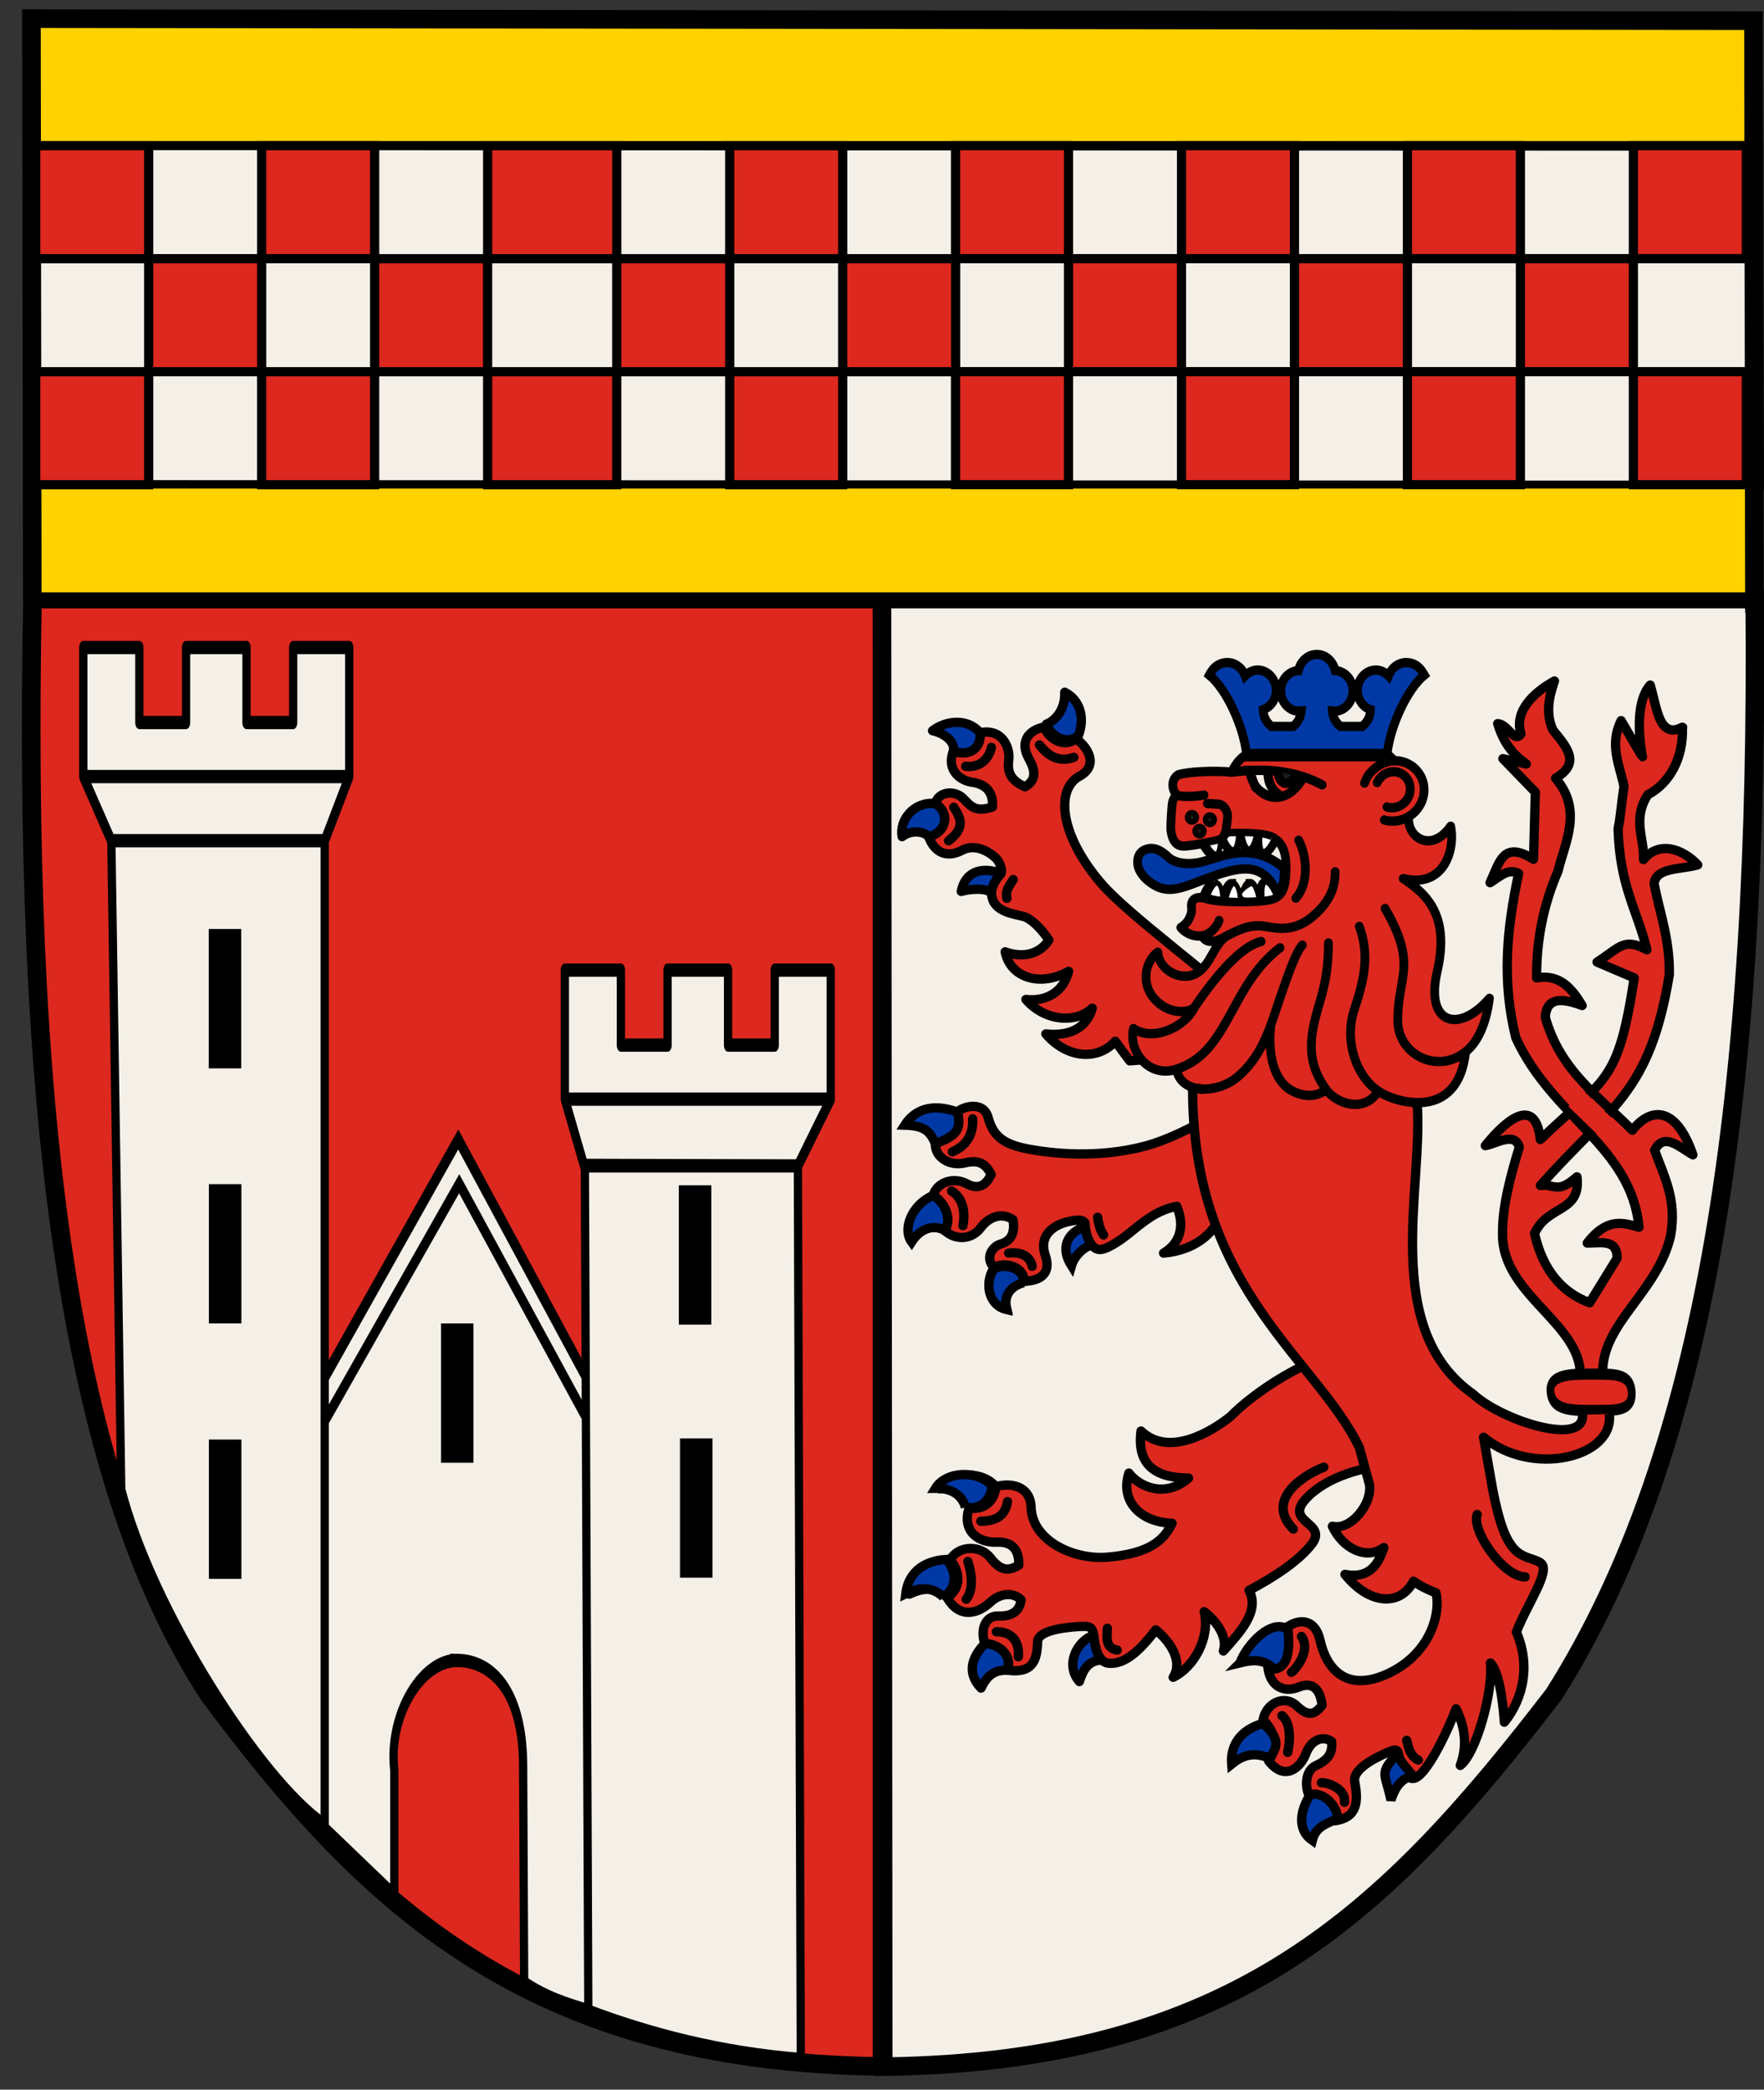 <!-- Created with Inkscape (http://www.inkscape.org/) -->
<svg xmlns:rdf="http://www.w3.org/1999/02/22-rdf-syntax-ns#" xmlns="http://www.w3.org/2000/svg" height="450" width="380" version="1.1" xmlns:cc="http://creativecommons.org/ns#" xmlns:dc="http://purl.org/dc/elements/1.1/">
 <rect width="100%" height="100%" fill="#333333" stroke="none"/>

 <g transform="translate(0,-2)">
  <path stroke-linejoin="miter" d="m7,131,183,0,0,316c-75.61-0.91-110.98-34.21-145-80-31.485-48.11-40-131-38-236z" stroke="#000" stroke-linecap="butt" stroke-miterlimit="4" stroke-dasharray="none" stroke-width="4" fill="#dc281e"/>
  <path stroke-linejoin="miter" d="m378,131-188,0,0.262,316.04c75.61-0.9,108.3-33.13,144.47-80.17,33.09-52.22,44.27-129.87,43.27-235.87z" stroke="#000" stroke-linecap="butt" stroke-miterlimit="4" stroke-dasharray="none" stroke-width="4" fill="#f4f0e8"/>
  <g transform="matrix(0.569,0,0,0.914,-2.474,78.346)">
   <path stroke-linejoin="miter" d="m177.59,307.68c-13.575-0.13-26.326,12.855-23.969,25.808v29.531l-26.344-15.754-1.279-104.84,51.837-57.472,48.713,56.299c0.064-0.191,1.148,149.05,1.148,149.05-8.3-1.518-16.601-3.123-24.901-6.685l-0.389-51.191c-0.136-17.885-12.196-24.628-24.816-24.749z" fill-rule="evenodd" stroke="#000" stroke-linecap="butt" stroke-miterlimit="4" stroke-dasharray="none" stroke-width="3.125" fill="#f4f0e8"/>
   <g transform="translate(-3.625,-1.461)">
    <path stroke-linejoin="round" d="m130.91,116.01-80.787,0,80.787,0,9.275-15.117-100.48,0,100.48,0,0-30.406-21.213,0,0,17.678-17.678,0,0-17.678h-22.887v17.678h-17.678v-17.678h-21.213v30.406h100.39-100.39l10.608,15.117h80.787-80.787l3.763,153c11.749,28.691,53.425,68.936,77.024,78.925z" fill-rule="evenodd" stroke="#000" stroke-linecap="butt" stroke-miterlimit="4" stroke-dasharray="none" stroke-width="3.125" fill="#f4f0e8"/>
    <rect fill-rule="nonzero" height="32.837" width="12.294" y="136.81" x="87.001" fill="#000"/>
   </g>
   <g transform="matrix(-1,0,0,1,358.375,74.539)">
    <path stroke-linejoin="round" d="m132.6,116.5-80.646,0.135,80.912,0,7.312-15.736-100.48,0,100.48,0,0-30.406-21.213,0,0,17.678-17.678,0,0-17.678h-22.887v17.678h-17.678v-17.678h-21.213v30.406h100.39-100.39l12.445,15.736-1.099,210.53c29.949-1.456,57.173-5.918,80.443-11.399z" fill-rule="evenodd" stroke="#000" stroke-linecap="butt" stroke-miterlimit="4" stroke-dasharray="none" stroke-width="3.125" fill="#f4f0e8"/>
   </g>
  </g>
  <rect fill-rule="nonzero" height="30" width="7" y="257" x="45" fill="#000"/>
  <rect fill-rule="nonzero" height="30" width="7" y="312" x="45" fill="#000"/>
  <rect fill-rule="nonzero" height="30" width="7" y="287" x="95" fill="#000"/>
  <rect fill-rule="nonzero" height="30" width="7" y="257.25" x="146.23" fill="#000"/>
  <rect fill-rule="nonzero" height="30" width="7" y="311.75" x="146.48" fill="#000"/>
  <path stroke-linejoin="miter" d="M69.922,308.09,98.921,256.91,126.12,307" stroke="#000" stroke-linecap="butt" stroke-miterlimit="4" stroke-dasharray="none" stroke-width="2" fill="none"/>
  <path stroke-linejoin="round" d="m340.44,297.79c-0.318-11.084-17.015-17.19-16.762-30.203-0.075-5.724,1.812-12.744,3.615-18.567-1.017-3.426-5.099-0.654-7.324-0.311,4.826-6.01,10.812-10.55,11.854-1.321,13.977-13.432,16.694-11.678,20.218-34.792l-8.01-3.416c4.955-3.166,5.766-5.326,10.744-2.645-2.107-8.601-5.825-13.576-6.209-26.055,0.494-2.225,0.76-5.831,1.275-9.135-0.94-4.583-3.224-8.913-0.62-14.16,1.474,2.521,5.332,9.265,4.5,7.477-0.846-5.307-1.109-11.927,1.768-15.14,0.939,3.196,1.472,6.962,2.889,8.652,2.008,2.395,4.538-0.303,4.046,0.63,0.208,6.315-2.656,11.832-7.446,14.339-3.402,5.273-0.726,9.33-0.934,13.964,3.356-4.163,8.546-2.25,11.681,1.133-3.566,1.071-8.965,0.466-9.393,4.043,1.195,6.401,3.356,11.675,3.283,19.555-4.225,25.821-12.66,28.424-27.779,45.457,2.895-0.507,3.498,2.015,7.872-1.872,0.945,7.828-6.432,6.011-9.135,12.226,1.718,7.558,5.627,12.58,11.869,14.9l5.91-9.581c0.054-4.289-3.663-3.232-6.433-3.283,4.203-5.455,7.628-4.448,11.145-3.405-1.589-17.318-18.707-23.689-26.532-40.804-3.017-12.235-1.993-23.197,0.61-35.368-2.224-1.246-4.152,0.764-6.153,1.974,2.12-4.603,2.822-9.091,9.362-5.045l0.39-14.452-6.987-7.213,5.051,1.161c-2.158-1.568-4.694-3.755-6.168-8.706,2.308,0.215,3.538,4.269,5.01,2.22-1.526-4.831,2.614-8.863,7.219-11.403-1.279,3.627-1.888,7.196-0.329,10.579,3.204,3.894,5.969,7.157,0.566,10.354,5.906,6.932,2.05,13.667,0.52,20.04-3.074,7.024-4.694,14.869-4.604,22.981,4.914-0.9,7.555,2.179,9.808,5.936-4.274-1.593-7.675-1.877-7.939,2.546,3.228,11.527,11.556,17.038,18.749,24.318,3.982-5.056,9.43-5.232,13.043,5.291-2.958-1.647-6.181-4.953-8.242-0.995,2.172,5.987,4.788,10.635,3.456,18.374-2.814,12.324-15.044,18.984-14.632,29.891z" stroke="#000" stroke-linecap="butt" stroke-miterlimit="4" stroke-dasharray="none" stroke-width="2" fill="#dc281e"/>
  <path stroke-linejoin="round" d="m348.25,300.1c0.18,2.285-2.77,2.147-6.187,2.147-3.616,0-7.358,0.159-7.577-2.285-0.192-2.149,4.16-2.008,7.577-2.008s6.016-0.024,6.187,2.147z" transform="matrix(1.272,0,0,1.821,-91.466,-244.667)" stroke="#000" stroke-linecap="round" stroke-miterlimit="4" stroke-dasharray="none" stroke-width="1.314" fill="#dc281e"/>
  <rect transform="matrix(0.719,0.695,-0.727,0.687,0,0)" height="4.713" width="8.984" y="-66.814" x="407.07" fill="#dc281e"/>
  <path d="M6.511,33.326,378.78,33.452,379,106.5,6.125,106.38z" stroke="#000" stroke-miterlimit="4" stroke-width="1.991" fill="#f4f0e8"/>
  <rect height="22.356" width="371.33" y="107.21" x="6.946" fill="#ffd200"/>
  <rect height="25.369" width="371.39" y="7" x="6" fill="#ffd200"/>
  <g transform="matrix(0.476,0.154,-0.154,0.476,342.472,164.816)" stroke="#000" stroke-dasharray="none" stroke-miterlimit="4" stroke-width="4">
   <g stroke-linecap="round" transform="translate(-265.018,0)">
    <path stroke-linejoin="round" d="m246.15,344.53c0.891-3.618,6.588-16.389,27.945-26.406l25.029-11.637c-4.158-17.253-15.93-46.953-51.138-33.561-19.921,10.881-36.534,32.798-42.711,45.241-5.772,8.661-19.65,24.879-34.676,17.75,2.646,14.148,11.718,17.388,25.704,12.96-6.939,11.556-19.143,10.017-25.11,5.859,0,12.69,11.286,18.603,24.354,14.823-1.08,7.884-4.968,15.363-22.275,22.572-13.704,5.572-32.727,2.901-37.557-10.287-2.538-7.587-9.963-8.586-17.226-3.942,1.512,7.641-3.159,11.556-8.127,12.231,0,10.638,8.505,13.122,15.768,10.422,7.263-2.727,10.638,1.269,12.15,6.48-3.402,3.861-6.534,4.86-12.528,0.783-5.994-4.104-14.958-0.783-16.254,6.156,5.535,3.51,8.505,9.882,3.699,15.795,8.559,7.83,15.39,1.566,18.252-3.618,2.835-5.184,7.992-7.452,12.393-5.211,0.891,4.833-1.512,8.046-7.263,9.666-5.508,1.539-5.508,8.424-1.728,13.068,5.724-1.782,13.014,1.215,12.555,7.911,11.016-1.836,11.016-7.992,8.748-15.633-1.647-5.508,13.176-11.07,16.038-12.177,2.839-0.969,3.882-1.194,5.4,0.837,1.431,2.457,4.779,12.231,10.827,10.611,6.264-1.674,10.557-8.451,14.553-19.845,8.937,3.456,15.363,10.152,13.419,17.118,7.29-6.966,9.99-21.249,4.023-30.996,6.75,2.457,13.068,7.425,13.068,13.581,4.212-9.666,9.86-21.141,2.484-28.215,8.861-9.126,16.637-18.954,19.607-27.405,3.51-10.071-11.637-5.805-9.396-14.931z" fill="#dc281e"/>
    <path stroke-linejoin="round" d="m110.34,390.14c-3.132-4.752-8.559-6.021-14.823-3.834,1.998-8.451,15.066-13.311,22.95-8.397,1.512,7.641-3.159,11.556-8.127,12.231z" fill="none"/>
    <path stroke-linejoin="round" d="m113.17,429.77c-6.453-2.997-11.421-0.567-15.849,3.645-1.512-7.533,1.512-15.336,12.15-19.44,5.535,3.51,8.505,9.882,3.699,15.795z" fill="none"/>
    <path stroke-linejoin="round" d="m147.38,451.59c-5.454,1.782-7.425,4.887-8.262,10.8-7.614-3.996-8.181-11.097-4.293-18.711,5.724-1.782,13.014,1.215,12.555,7.911z" fill="#0039a6"/>
    <path stroke-linejoin="round" d="m184.83,434.85c-3.213-1.593-5.346-6.318-6.615-8.964-5.778,4.077-8.154,15.714,0.324,20.79,0-5.913,0.999-9.666,6.291-11.826z" fill="#0039a6"/>
    <path stroke-linejoin="miter" d="m125.27,382.52c0.864,6.264-2.089,9.409-8.353,11.569" fill="none"/>
    <path stroke-linejoin="miter" d="m116.94,412.27c3.699,5.184,6.027,11.022,4.326,15.666" fill="none"/>
    <path stroke-linejoin="miter" d="m137.94,437.29c7.398-2.43,11.155,2.168,12.289,7.325" fill="none"/>
    <path stroke-linejoin="miter" d="m182.94,421.14c1.125,3.879,1.673,8.384,6.923,7.626" fill="none"/>
    <path stroke-linejoin="miter" d="m250.28,326.47c-7.695,6.237-19.688,21.384-4.32,29.403" fill="none"/>
   </g>
   <g fill-rule="nonzero" transform="translate(-266.57,0.296)" fill="#0039a6">
    <path d="m110.34,390.14c-3.132-4.752-8.559-6.021-14.823-3.834,1.998-8.451,15.066-13.311,22.95-8.397,1.512,7.641-3.159,11.556-8.127,12.231"/>
    <path d="m113.17,429.77c-6.453-2.997-11.421-0.567-15.849,3.645-1.512-7.533,1.512-15.336,12.15-19.44,5.535,3.51,8.505,9.882,3.699,15.795"/>
   </g>
  </g>
  <g transform="matrix(0.485,-0.121,0.121,0.485,370.146,115.309)" stroke="#000" stroke-dasharray="none" stroke-miterlimit="4" stroke-width="4">
   <g transform="translate(-414.857,30.515)">
    <path stroke-linejoin="round" d="m208.62,177.73c-2.762,6.75,18.351,0.647,9.408,7.748-8.942,7.101-25.601,7.668-27.88-3.348-12.73,3.753-21.959-7.668-19.624-17.577,8.516,5.643,23.155-0.27,27.74-8.856-3.305,2.349-11.961,2.727-18.255-4.05-0.286-0.27-0.286-0.324-0.429-0.486-18.625,6.48-49.753,17.469-69.147,17.658-20.933,0.27-39.671-6.561-49.669-11.259-10.025-4.698-12.73-9.504-12.871-17.199-0.286-7.695-9.998-6.939-12.277-5.373,0,8.316-3.389,9.747-12.501,10.962-1.709,5.427,3.475,11.07,10.395,11.097,6.89,0,8.743,3.429,9.712,7.587-2.878,3.483-6.607,5.535-11.138,1.35-4.528-4.185-12.104-4.05-15.35,1.35,4.501,4.347,5.384,11.961,1.226,15.849,3.332,5.292,10.252,6.777,15.32,2.646,5.098-4.104,10.824-4.077,14.356,0-0.57,7.344-4.471,8.748-8.003,8.883-3.532,0.27-7.776,4.104-4.957,9.099,5.584-1.566,12.96,3.267,11.051,8.856,5.068,1.161,12.474,1.161,11.704-8.721-0.769-10.071,8.373-11.61,12.76-11.583,4.355,0,7.63,0.81,7.034,2.916-0.683,2.565-0.913,11.664,4.301,12.177,2.362,0.27,7.433-1.161,12.844-3.645,6.521-2.97,13.954-7.074,23.152-6.507,1.453,9.936-3.132,15.984-10.422,18.171,13.5,2.16,26.514-3.024,30.985-16.092,3.988,7.317,9.132,16.622-1.377,20.532,14.78,1.161,17.296-3.846,20.258-18.075,4.814,7.641,5.27,15.903-2.506,21.136,13.387,0,20.933-6.259,22.642-18.274,2.279,0.324,4.301,0.621,5.981,0.864,12.957,1.917,16.672-3.475,38.48-15.247-4.293-3.105-13.795-0.362-12.029-16.373z" stroke-linecap="round" fill="#dc281e"/>
    <path stroke-linejoin="miter" d="m23.111,145.95c9.113-1.215,12.417-2.646,12.501-10.962-9.739-6.507-17.685-5.4-23.382,0,7.69,2.16,9.968,4.779,10.881,11.016z" stroke-linecap="butt" fill="#0039a6"/>
    <path stroke-linejoin="miter" d="m17.956,183.19c-3.845-3.726-9.825-3.564-15.039,1.323-2.592-6.372,3.988-15.579,13.813-17.172,4.501,4.347,5.384,11.961,1.226,15.849z" stroke-linecap="butt" fill="#0039a6"/>
    <path stroke-linejoin="miter" d="m45.723,212.78c-5.468,0-9.939,3.105-9.995,9.445-6.866-3.505-6.693-13.036-1.056-18.301,5.584-1.566,12.96,3.267,11.051,8.856z" stroke-linecap="butt" fill="none"/>
    <path stroke-linejoin="miter" d="m77.877,204.6c-3.561,0-8.402,2.754-10.595,6.561-2.821-8.505,1.31-14.148,9.796-15.039-0.34,1.998-0.397,5.805,0.799,8.478z" stroke-linecap="butt" fill="#0039a6"/>
    <path stroke-linejoin="miter" d="m24.952,167.42c3.283,3.29,4.248,8.846,1.143,15.623" stroke-linecap="round" fill="none"/>
    <path stroke-linejoin="miter" d="m41.289,139.43c-1.083,5.616-4.544,10.512-11.95,11.673" stroke-linecap="round" fill="none"/>
    <path stroke-linejoin="miter" d="m42.364,199.3c5.295,0.648,8.65,3.561,8.421,7.962" stroke-linecap="round" fill="none"/>
    <path stroke-linejoin="miter" d="m83.29,193.62c-0.427,3.807-0.082,6.219,0.631,8.028" stroke-linecap="round" fill="none"/>
   </g>
   <path d="m-369.33,243.76c-5.468,0-9.939,3.105-9.995,9.445-6.866-3.505-6.693-13.036-1.056-18.301,5.584-1.566,12.96,3.267,11.051,8.856" fill-rule="nonzero" fill="#0039a6"/>
  </g>
  <g transform="matrix(0.488,0.109,-0.109,0.488,283.746,155.566)" stroke="#000" stroke-linecap="round" stroke-dasharray="none" stroke-miterlimit="4" stroke-width="4">
   <path stroke-linejoin="round" d="m-98.276,32c1.226-8.964-3.189-15.444-9.825-17.064,1.682,6.264-0.513,12.231-4.728,15.147,2.849,4.266,10.138,7.263,14.553,1.917z" fill="#0039a6"/>
   <g transform="translate(-196.284,2.834)">
    <path stroke-linejoin="round" d="m121.48,89.01c-22.186-16.551-28.083-35.316-19.197-43.011,6.807-5.886,1.652-12.582-4.984-15.417-4.415,5.346-11.704,2.349-14.553-1.917-6.124,2.727-9.113,8.397-3.359,14.796,5.011,5.562,4.185,9.045,0.996,12.123-7.177-1.404-8.972-5.022-9.399-9.909-0.456-4.86-5.441-12.69-14.61-8.613,2.022,6.237-2.022,11.097-9.485,10.233-1.31,8.127,5.071,11.799,10.738,11.34,5.724-0.459,9.912,1.809,10.935,8.478-6.863,3.996-9.113,1.701-13.184-0.891-4.131-2.619-10.881-0.81-11.221,4.833,7.66,2.7,7.147,11.421,0.37,14.553,3.788,5.859,9.369,7.614,15.379,2.538,5.981-5.103,14.637-0.459,16.089,1.08,1.426,1.512,2.792,3.753,2.392,4.995-0.37,1.215-4.498,6.939-0.796,12.15,3.702,5.184,12.704,3.321,15.579,4.023,2.876,0.729,7.034,2.97,11.618,7.371-2.506,6.696-8.999,10.071-17.285,9.045,4.728,10.557,18.198,11.475,28.507,2.241-0.283,9.288-6.494,14.823-15.32,15.822,10.022,7.479,23.379,5.454,28.733-2.565-0.454,8.37-6.237,13.959-17.115,15.174,11.192,8.37,24.295,6.453,29.905-3.429,2.562,2.295,5.238,4.59,7.943,6.885,10.824-3.267,21.303-6.939,29.419-9.774-5.751-6.723-3.302-15.876,2.079-19.494,0.629,8.019,11.108,12.933,17.858,8.964,2.935-1.728,4.671-4.131,6.237-6.669-28.45-16.416-70.003-34.263-84.27-44.955z" fill="#dc281e"/>
    <path stroke-linejoin="round" d="m46.89,47.295c7.463,0.864,11.507-3.996,9.485-10.233-6.92-5.157-15.722-1.728-20.164,3.618,6.094,0,10.735,3.051,10.678,6.615z" fill="#0039a6"/>
    <path stroke-linejoin="round" d="m44.527,85.608c6.777-3.132,7.29-11.853-0.37-14.553-9.199,1.026-13.586,10.368-10.795,17.01,2.962-3.564,8.402-4.509,11.164-2.457z" fill="#0039a6"/>
    <path stroke-linejoin="round" d="m76.252,103.43c-2.392-1.782-8.999,0-12.871,2.106-0.286-7.803,5.154-12.582,15.007-11.313-0.313,0.999-3.075,4.968-2.136,9.207z" fill="#0039a6"/>
    <path stroke-linejoin="miter" d="m82.509,36.624c3.561,2.835,8.862,6.203,15.612,1.991" fill="none"/>
    <path stroke-linejoin="miter" d="m62.517,42.165c0,5.481-3.11,9.709-9.004,10.357" fill="none"/>
    <path stroke-linejoin="miter" d="m52.314,70.882c3.901,3.807,6.93,7.416,0.976,14.571" fill="none"/>
    <path stroke-linejoin="miter" d="m84.098,95.679c-1.623,4.239-2.086,5.797-0.89,8.497" fill="none"/>
   </g>
  </g>
  <path stroke-linejoin="round" d="m340.91,306.66c0.392,7.028-17.596,1.135-23.543-4.419-20.108-14.105-10.649-44.726-12.097-62.843-0.849,0.128-4.752-2.152-5.598-2.28-3.82-0.617-5.701,0.836-7.505-1.475-4.059,4.374-9.338-2.007-10.821-6.076-3.189,1.446-6.073-0.571-7.72-2.768-0.102-0.193-0.265-3.362-0.6-0.69-5.782,1.736-11.005,5.194-15.992,5.164-2.254,47.08,26.153,62.505,35.777,82.403l2.2,8.004c0.669,4.096-3.996,9.975-7.988,8.998,2.109,4.623,7.199,7.428,11.077,4.583-1.356,4.296-3.622,6.679-8.374,5.779,5.242,6.575,11.972,6.94,14.764,1.469,1.807,1.254,3.548,2.022,4.833,2.482,1.144,4.441-1.268,13.401-10.641,17.56-8.841,3.929-12.993-1.334-14.322-7.358-0.949-4.25-4.129-4.999-7.43-2.595,0.475,4.274-1.67,6.328-3.851,6.59-0.282,5.875,3.367,7.48,6.611,6.148s4.708,0.614,5.112,3.871c-1.572,2.061-2.975,2.525-5.467,0.137-2.501-2.407-6.509-0.791-7.255,3.027,2.324,2.077,3.462,5.683,1.213,8.841,3.524,4.532,6.929,1.391,8.032-1.591,1.155-3.045,3.688-3.916,5.531-2.586,0.283,2.721-0.992,4.06-3.411,5.191-2.175,0.969-2.622,4.547-1.083,7.19,2.526-0.841,5.632,0.991,5.252,4.686,4.854-0.751,5.021-4.177,4.219-8.444-0.558-3.082,6.051-5.835,7.314-6.376,0.967-0.379,1.468-0.651,1.923-0.152,0.454,0.932,0.996,5.933,3.32,5.861,2.758-0.092,7.595-10.532,9.277-15.012,2.332,4.742,2.187,8.739,0.906,12.193,3.41-2.546,7.149-15.992,6.494-22.048,2.445,2.302,2.991,12.739,2.992,12.743,2.941-3.53,6.281-10.847,2.598-19.423,2.334-6.018,7.466-13.16,5.279-14.84-1.368-1.049-3.885-0.927-5.831-3.123-1.71-1.96-3.039-5.098-4.515-12.516l-2.009-11.475c10.327,8.651,28.188,4.439,27.103-4.974" stroke="#000" stroke-linecap="butt" stroke-miterlimit="4" stroke-dasharray="none" stroke-width="2" fill="#dc281e"/>
  <g transform="matrix(0.477,0.149,-0.149,0.477,193.734,123.233)" stroke="#000" stroke-miterlimit="4" stroke-dasharray="none" stroke-width="4" fill="#0039a6">
   <path stroke-linejoin="miter" d="m357.35,426.16c1.161,1.863,7.329,5.712,9.408,6.981-3.699,1.971-6.021,5.705-5.994,12.806-5.889-10.565-8.45-9.132-3.415-19.787z" stroke-linecap="round" transform="translate(0.492,-0.259)"/>
   <path d="m281.51,408.6c0.351-8.397,7.511-22.917,15.557-19.731,2.754,6.993,5.354,15.21-0.693,17.944-5.318-2.773-9.491-1.453-14.864,1.787z" fill-rule="nonzero"/>
   <path d="m291.05,451.34c-2.754-6.858-1.35-14.85,7.587-20.709,5.751,2.268,10.895,6.07,6.892,13.443-7.108-0.78-11.239,2.433-14.479,7.266z" fill-rule="nonzero"/>
   <path d="m334.07,472.4c-7.668-2.376-8.939-10.712-6.725-18.677,4.887-2.781,12.218,0.81,14.427,6.384-5.072,4.317-7.972,6.569-7.702,12.293z" fill-rule="nonzero"/>
  </g>
  <g stroke-dasharray="none" stroke="#000" stroke-miterlimit="4" transform="matrix(0.471,0,0,0.5,163.848,141.185)">
   <path stroke-linejoin="round" d="m309.44,140.12c5.508-22.545-3.105-32.616-15.552-40.095,18.522,4.293,23.949-12.15,21.735-22.572-8.802,11.88-20.223,4.887-19.17-4.131,4.212-2.376,7.02-6.696,7.02-11.529,0-7.155-6.264-12.771-13.932-12.528-0.378-0.621-0.891-1.188-1.512-1.701h-67.357c-2.562,1.971-3.958,4.212-5.268,6.615-7.546-0.702-19.451-0.27-24.351,1.134-3.416,1.971-3.132,6.345-0.74,8.721-1.053,0.837-1.623,1.863-1.936,3.105-0.343,1.323-0.913,10.071-0.74,11.961,0.283,1.836,0.883,7.317,6.521,6.912,4.244-0.324,14.097-1.971,15.919-2.727,1.056-0.432,1.823-1.431,2.308-2.511,4.528-0.351,17.971-0.54,22.013,1.62,3.961,2.133,5.921,5.481,5.921,12.96,0,7.452-1.08,12.204-6.688,13.608-5.611,1.404-23.725,1.485-29.649-0.27-1.396-0.405-4.441-1.107-6.094,0.594-1.623,1.701-0.313,3.456-0.94,5.616-0.626,2.133-1.709,4.428-4.757,6.21,2.022,2.376,5.867,4.131,9.769,3.537,1.169,2.511,4.444,3.807,10.908,0.27-6.094,4.266-6.637,11.799-13.357,15.768-6.75,3.969-17.229-0.945-17.858-8.964-5.495,3.699-7.973,13.203-1.65,19.98,6.294,6.777,14.95,6.399,18.255,4.05-4.585,8.667-19.224,14.499-27.74,8.856-2.336,9.909,6.893,21.33,19.624,17.577,2.279,11.016,18.938,10.449,27.88,3.348,8.942-7.101,12.56-15.66,15.322-22.41-1.823,16.686,3.731,24.543,8.135,27.378,4.401,2.808,11.259,4.644,17.199,0.486,4.887,6.048,17.361,10.179,23.814,0.621,4.752,2.916,13.554,5.724,21.735,4.698,8.586-1.107,16.47-6.696,18.252-21.654,5.373-4.131,9.288-11.529,10.881-23.058-14.094,15.444-29.43,11.097-23.922-11.421z" stroke-linecap="round" stroke-width="4" fill="#dc281e"/>
   <path d="m223.83,102.16c-1.053,0-2.649,2.322-3.418,7.074,2.422,0,4.814,0,6.92-0.27-0.824-4.293-2.419-6.858-3.502-6.831zm-8.486,0c-1.253,0-2.962,2.862-3.818,6.912,2.195,0.27,4.587,0.27,7.006,0.27-0.513-4.536-1.909-7.074-3.189-7.155zm15.093-0.459c-1.166,0.27-1.509,2.133-1.509,4.374,0,0.945,0,1.917,0.286,2.862,1.793-0.27,3.302-0.378,4.355-0.648,0.799-0.27,1.453-0.486,2.052-0.837-1.879-3.915-3.702-6.075-5.041-5.751zm-23.039,0.351c-0.4,0-0.856,0-1.366,0.405-1.282,0.891-2.565,3.078-3.305,5.319,0.483,0,0.969,0.27,1.482,0.297,1.31,0.378,3.302,0.675,5.581,0.864,0-3.375-0.94-6.615-2.392-6.885" fill-rule="nonzero" stroke-width="4" fill="#FFF"/>
   <path d="m207.63,90.063c1.083-0.378,1.682-2.889,1.766-5.751-1.48,0.378-4.015,0.891-6.693,1.323,1.512,2.484,3.675,4.833,4.928,4.428zm3.675-6.642c1.31,2.538,3.132,5.049,4.528,4.725,1.253-0.297,2.109-2.916,2.306-6.804-1.993,0-3.845,0-5.295,0.27-0.429,0.756-0.942,1.404-1.539,1.89zm11.904,4.401c0.313,0,0.626,0,0.94-0.351,1.253-1.026,2.165-3.618,2.622-5.859-2.195-0.27-4.531-0.27-6.807-0.27,0.51,3.105,1.65,6.345,3.245,6.48zm10.795-4.752c-1.112-0.594-3.075-0.999-5.411-1.296v2.268c0,2.484,0.397,4.563,1.253,4.833,1.396,0.459,3.389-1.539,5.354-5.157-0.343-0.27-0.683-0.459-1.056-0.648" fill-rule="nonzero" stroke-width="4" fill="#FFF"/>
   <path stroke-linejoin="miter" d="m190.31,64.035c2.365,1.134,10.822,0.432,12.474,0m1.566,3.672,5.098,0.27c2.821,0.297,4.158,3.537,4.158,4.941s-0.427,4.239-0.653,5.616c0,0.675-0.286,1.485-0.57,2.241m-10.425,43.929c3.901-0.594,7.006-4.293,7.719-6.588m3.189,6.75c7.006-3.375,10.395-4.563,15.236-4.509,4.871,0,13.781,4.212,24.095-3.78s10.53-15.525,10.584-19.467m-16.686-13.608c3.78,6.75,4.86,18.495-1.296,24.948m-46.543,47.25c2.676-3.564,18.141-25.785,30.672-28.566m-38.788,54.999c24.149-7.074,24.265-35.694,47.417-52.299m-4.215,33.237c2.735-6.723,10.295-30.672,14.426-34.371m11.934-0.945c0,19.143-5.022,25.623-7.236,38.016-2.187,12.393,2.187,19.71,6.21,25.164m26.919-78.03c15.228,24.543,5.589,29.43,5.832,48.573,0.297,14.769,18.522,22.815,31.05,13.122m-48.654-53.973c4.401,11.421,2.862,21.411-2.214,35.586-5.022,14.094,1.188,29.322,10.881,35.343" stroke-linecap="round" stroke-width="4" fill="none"/>
   <path d="m199.86,190.42c0.74,0,1.453,0.27,2.219,0.27-0.767,0-1.48,0-2.219-0.27" fill-rule="nonzero" stroke-width="4" fill="#f9d100"/>
   <path stroke-linejoin="miter" d="m199.86,190.42c0.74,0,1.453,0.27,2.219,0.27-0.767,0-1.48,0-2.219-0.27z" stroke-linecap="round" stroke-width="4" fill="none"/>
   <path d="m196.01,73.647c0-0.648,0.57-1.188,1.253-1.188,0.71,0,1.28,0.54,1.28,1.188,0,0.675-0.57,1.215-1.28,1.215-0.683,0-1.253-0.54-1.253-1.215" fill-rule="nonzero" stroke-width="4" fill="#1b1a1c"/>
   <path d="m199.49,79.614c0-0.675,0.567-1.215,1.253-1.215,0.71,0,1.28,0.54,1.28,1.215,0,0.648-0.57,1.188-1.28,1.188-0.686,0-1.253-0.54-1.253-1.188" fill-rule="nonzero" stroke-width="4" fill="#1b1a1c"/>
   <path d="m204.24,74.646c0-0.648,0.54-1.188,1.253-1.188,0.683,0,1.253,0.54,1.253,1.188,0,0.675-0.57,1.215-1.253,1.215-0.713,0-1.253-0.54-1.253-1.215" fill-rule="nonzero" stroke-width="4" fill="#1b1a1c"/>
   <path opacity="0.99" style="color:#000000;enable-background:accumulate;" d="m226.33,60.75-2.786-7.314,8.051,0c0.659,4.012,1.517,7.946,5.419,10.643-4.158,1.544-7.433-0.834-10.684-3.329z" fill-rule="nonzero" stroke-width="4" fill="#f4f0e8"/>
   <path stroke-linejoin="miter" d="m276.23,58.905c1.62-5.022,7.317-9.288,13.392-9.666m-7.614,9.423c1.35-2.7,4.158-4.617,7.371-4.671,4.428,0,7.857,3.321,7.722,7.614,0,4.32-3.807,7.857-8.208,7.911-0.837,0-1.674,0-2.403-0.324m9.963,4.131c-2.025,1.161-4.374,1.863-6.885,1.944-1.485,0-2.943,0-4.293-0.486m-69.587-20.601c15.322-1.809,28.736-0.783,41.156,5.481m-33.124-6.183c1.196,10.719,14.81,17.847,24.16,3.591m-15.104-3.564c-1.936,4.023,1.196,9.477,5.954,11.097" stroke-linecap="round" stroke-width="4" fill="none"/>
   <path d="m236.79,53.856c-0.37,4.077,4.069,8.262,7.768,1.809" fill-rule="nonzero" stroke-width="4" fill="#1b1a1c"/>
   <path stroke-linejoin="round" d="m236.79,53.856c-0.37,4.077,4.069,8.262,7.768,1.809" stroke-linecap="round" stroke-width="4" fill="none"/>
   <path d="m302.77,11.115c-1.647-2.592-4.401-4.131-7.398-4.131-3.699,0-6.858,2.349-8.208,5.697-1.539-1.485-3.537-2.457-5.724-2.457-4.671,0-8.451,3.942-8.451,8.802,0,3.888,2.538,7.128,5.967,8.262,0,2.916-1.512,5.535-3.834,7.209h-9.882c-2.214-1.593-3.591-4.05-3.78-6.804,0.324,0,0.648,0.27,0.999,0.27,4.644,0,8.424-3.969,8.424-8.802,0-4.725-3.591-8.505-8.073-8.721-1.026-4.023-4.32-6.939-8.424-6.939s-7.425,2.916-8.424,6.939c-4.482,0.27-8.059,3.996-8.059,8.721,0,4.833,3.793,8.802,8.438,8.802,0.324,0,0.648-0.27,0.999-0.27-0.297,2.754-1.566,5.211-3.807,6.804h-9.874c-2.336-1.674-3.758-4.293-3.845-7.209,3.445-1.134,5.981-4.374,5.981-8.262,0-4.86-3.788-8.802-8.459-8.802-2.192,0-4.185,0.972-5.724,2.457-1.337-3.348-4.498-5.697-8.2-5.697-2.992,0-5.754,1.539-7.406,4.131,0,0-0.483,0.675-0.796,1.242,7.49,5.751,15.436,21.276,17.002,33.75h64.36c1.566-12.474,9.504-27.999,17.01-33.75-0.351-0.567-0.81-1.242-0.81-1.242" fill-rule="nonzero" stroke-width="4" fill="#0039a6"/>
   <path d="m180.06,102.81c6.407,3.591,12.444,1.377,20.817-1.674,3.588-1.296,7.663-2.781,12.39-4.023,14.44-3.807,19.138,1.647,23.439,9.369,2.209-2.106,2.776-5.751,2.83-10.827-12.598-10.152-24.189-6.75-33.531-3.969l-2.735,0.783c-6.747,1.917-13.527,1.242-16.802-1.674-2.989-2.619-6.664-4.995-11.108-2.97-1.766,0.81-2.846,2.511-2.932,4.617-0.286,3.726,2.676,7.614,7.633,10.368" fill-rule="nonzero" stroke-width="4" fill="#0039a6"/>
   <path d="m224.58,102.16c-1.431,0.27-9.288,5.022-3.24,7.074,2.295,0,4.563,0,6.561-0.27-0.783-4.293-2.295-6.858-3.321-6.831zm-8.046,0c-1.188,0-2.808,2.862-3.618,6.912,2.079,0.27,4.347,0.27,6.642,0.27-0.486-4.536-1.809-7.074-3.024-7.155zm14.31-0.459c-1.107,0.27-1.431,2.133-1.431,4.374,0,0.945,0,1.917,0.27,2.862,1.701-0.27,3.132-0.378,4.131-0.648,0.756-0.27,1.377-0.486,1.944-0.837-1.782-3.915-3.51-6.075-4.779-5.751zm-21.843,0.351c-0.378,0-0.81,0-1.296,0.405-1.215,0.891-2.43,3.078-3.132,5.319,0.459,0,0.918,0.27,1.404,0.297,1.242,0.378,3.132,0.675,5.292,0.864,0-3.375-0.891-6.615-2.268-6.885" fill-rule="nonzero" stroke-width="2.06" fill="#FFF"/>
   <path d="m208.54,89.448c1.026-0.378,1.593-2.889,1.674-5.751-1.404,0.378-3.807,0.891-6.345,1.323,1.431,2.484,3.483,4.833,4.671,4.428zm3.483-6.642c1.242,2.538,2.97,5.049,4.293,4.725,1.188-0.297,1.998-2.916,2.187-6.804-1.89,0-3.645,0-5.022,0.27-0.405,0.756-0.891,1.404-1.458,1.89zm11.286,4.401c0.297,0,0.594,0,0.891-0.351,1.188-1.026,2.052-3.618,2.484-5.859-2.079-0.27-4.293-0.27-6.453-0.27,0.486,3.105,1.566,6.345,3.078,6.48zm10.233-4.752c-1.053-0.594-2.916-0.999-5.13-1.296v2.268c0,2.484,0.378,4.563,1.188,4.833,1.323,0.459,3.213-1.539,5.076-5.157-0.324-0.27-0.648-0.459-0.999-0.648" fill-rule="nonzero" stroke-width="2.06" fill="#FFF"/>
  </g>
  <path stroke-linejoin="miter" d="M6.954,131.84,6.775,6.018,377.74,6.462,377.94,133.92" stroke="#000" stroke-linecap="butt" stroke-miterlimit="4" stroke-dasharray="none" stroke-width="4" fill="none"/>
  <path stroke-linejoin="miter" d="m276.16,371.45c2.64,2.201,1.23,7.906,1.23,7.906" stroke="#000" stroke-linecap="round" stroke-miterlimit="4" stroke-dasharray="none" stroke-width="2" fill="none"/>
  <path stroke-linejoin="miter" d="m280.36,354.4c2.153,3.046-1.386,7.269-2.163,7.728" stroke="#000" stroke-linecap="round" stroke-miterlimit="4" stroke-dasharray="none" stroke-width="2" fill="none"/>
  <path stroke-linejoin="miter" d="m284.66,385.9c1.201-0.09,5.299,1.195,4.975,4.218" stroke="#000" stroke-linecap="round" stroke-miterlimit="4" stroke-dasharray="none" stroke-width="2" fill="none"/>
  <path stroke-linejoin="miter" d="m303.03,376.78c0.338,1.076,0.514,3.291,2.493,4.23" stroke="#000" stroke-linecap="round" stroke-miterlimit="4" stroke-dasharray="none" stroke-width="2" fill="none"/>
  <path stroke-linejoin="miter" d="m318.22,328.14c-1.306,3.381,5.566,13.42,10.337,13.442" stroke="#000" stroke-linecap="round" stroke-miterlimit="4" stroke-dasharray="none" stroke-width="2" fill="none"/>
 </g>
 <g transform="matrix(0.99,0,0,0.99,-176.052,-569.145)" stroke="#000" stroke-dasharray="none" stroke-miterlimit="10" stroke-width="2" fill="#dc281e">
  <g transform="translate(-24.61,0)">
   <path style="enable-background:accumulate;" d="m508.69,655.74,0,24.582,24.582,0-0-24.582z"/>
   <path style="enable-background:accumulate;" d="m410.36,606.58,0,24.582,24.582,0,0-24.582z"/>
   <path style="enable-background:accumulate;" d="m434.94,631.16,0,24.582,24.582,0,0-24.582z"/>
   <path style="enable-background:accumulate;" d="m459.53,631.16,24.582,0,0-24.582-24.582-0z"/>
   <path style="enable-background:accumulate;" d="m484.11,631.16,0,24.582,24.582,0,0-24.582z"/>
   <path style="enable-background:accumulate;" d="m508.69,631.16,24.582,0,0,24.582,49.164,0,0,24.582-24.582-0,0-24.582,0-24.582,0-24.582,24.582,0c-0,6.099,0,24.582,0,24.582l-49.164-0v-24.582l-24.582-0z"/>
   <path style="enable-background:accumulate;" d="m484.11,655.74-24.582-0,0,24.582,24.582,0z"/>
   <path style="enable-background:accumulate;" d="m434.94,655.74-24.582-0,0,24.582,24.582,0z"/>
  </g>
  <path style="enable-background:accumulate;" d="m259.35,655.75-24.582-0,0,24.582,24.582,0z"/>
  <path style="enable-background:accumulate;" d="m234.77,606.58,0,24.582,24.582,0-0-24.582z"/>
  <path style="enable-background:accumulate;" d="m259.35,631.17,0,24.582,24.582,0,0-24.582z"/>
  <path style="enable-background:accumulate;" d="m283.94,631.17,28.093-0,0-24.582-28.093,0z"/>
  <path style="enable-background:accumulate;" d="m312.03,631.17,0,24.582,24.582-0,0-24.582z"/>
  <path style="enable-background:accumulate;" d="m336.61,655.75,0,24.582,24.582,0,0-24.582,0-24.582,0-24.582-24.582-0,0,24.582,24.582,0,24.582,0,0,24.582-24.582,0z"/>
  <path style="enable-background:accumulate;" d="m312.03,655.75-28.093,0,0,24.582,28.093-0z"/>
  <path style="enable-background:accumulate;" d="m234.77,655.75,0-24.582-49.164-0,0-24.582,24.582,0,0,24.582,0,49.164-24.582-0,0-24.582z"/>
 </g>
</svg>

